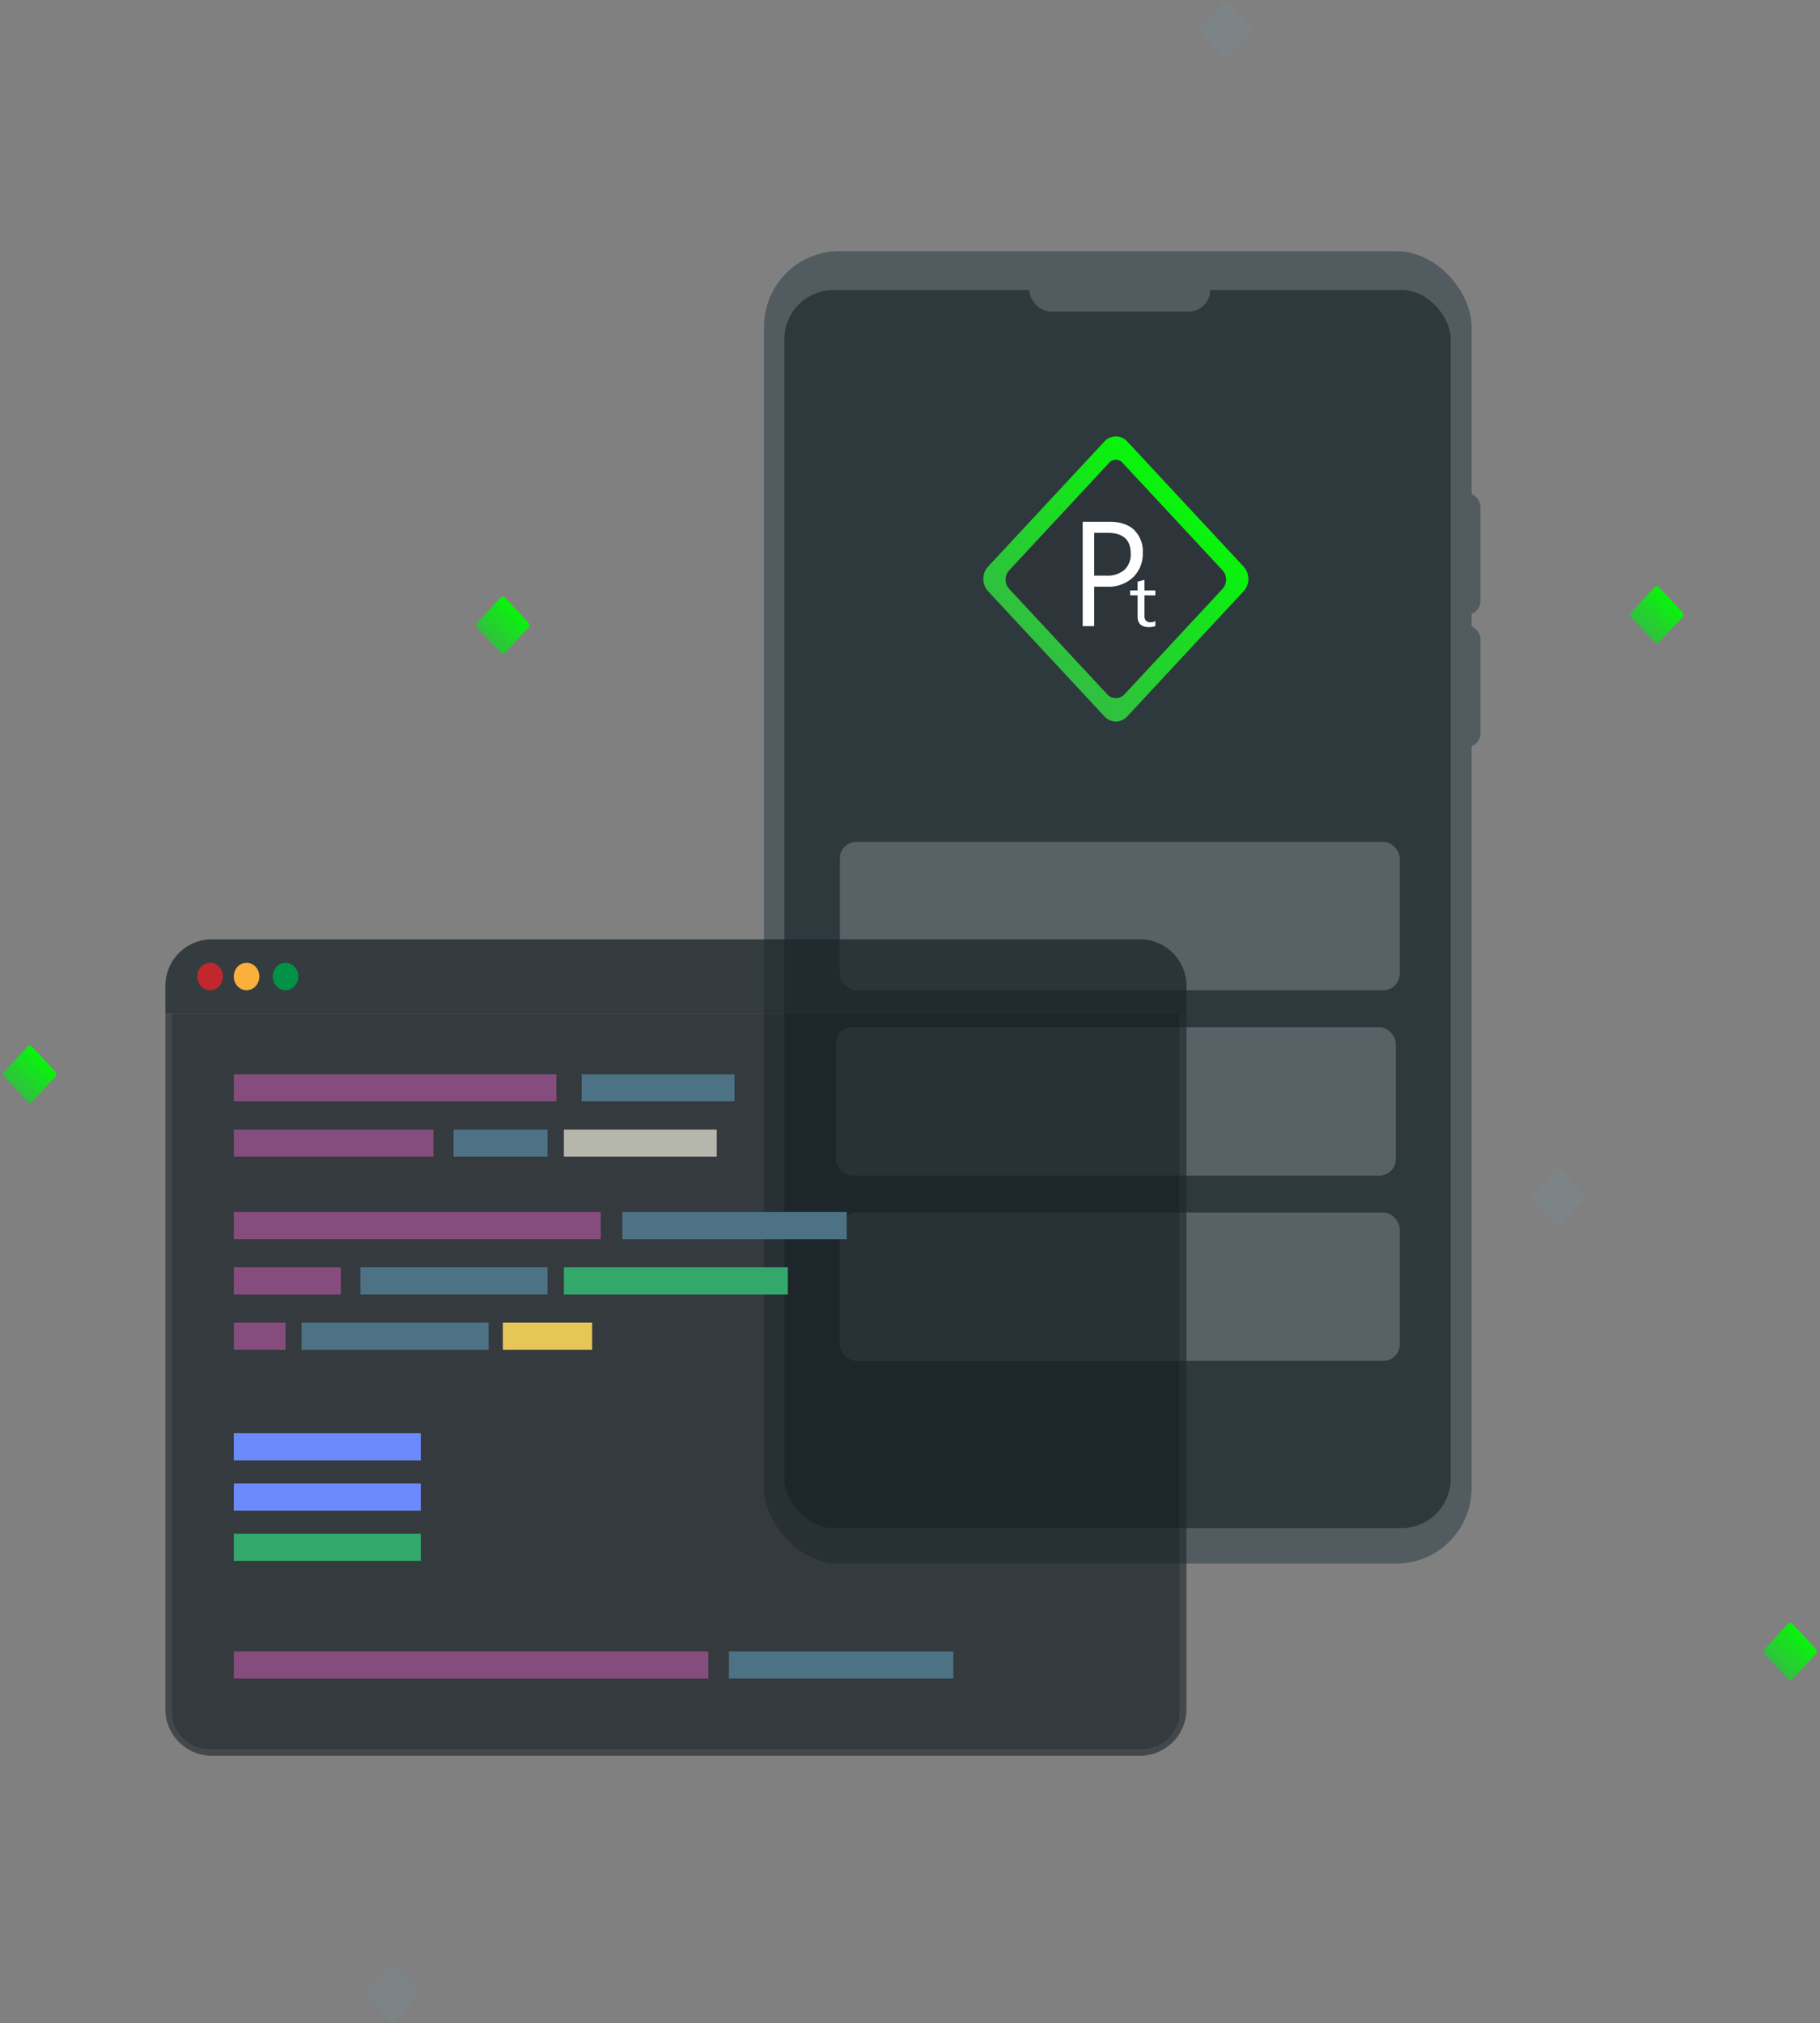 <svg xmlns="http://www.w3.org/2000/svg" xmlns:xlink="http://www.w3.org/1999/xlink" width="554.922" height="616.922" viewBox="0 0 554.922 616.922"><rect x="0" y="0" width="554.922" height="616.922" fill="#808080" stroke="none"/><defs><linearGradient id="a" x1="-0.173" y1="0.5" x2="1.173" y2="0.5" gradientUnits="objectBoundingBox"><stop offset="0" stop-color="#39b54a"/><stop offset="1" stop-color="lime"/></linearGradient></defs><g transform="translate(-489.291 -464.431)"><rect width="215.735" height="400.165" rx="23" transform="translate(722.248 541.027)" fill="#515b60"/><rect width="203.154" height="377.51" rx="15" transform="translate(728.439 552.867)" fill="#2e393e"/><rect width="55.132" height="13.159" rx="6.58" transform="translate(803.148 546.287)" fill="#515b60"/><rect width="8.38" height="37.177" rx="4.19" transform="translate(932.294 614.717)" fill="#515b60"/><rect width="8.38" height="37.177" rx="4.19" transform="translate(932.294 655.049)" fill="#515b60"/><path d="M6.449,1.151,58.521-.741a4.686,4.686,0,0,1,4.927,4.927L61.556,56.258a5.585,5.585,0,0,1-5.3,5.3L4.186,63.447A4.686,4.686,0,0,1-.741,58.521L1.151,6.449A5.585,5.585,0,0,1,6.449,1.151Z" transform="translate(785.175 640.961) rotate(-45)" fill="url(#a)"/><path d="M1.29.23,11.7-.148a.937.937,0,0,1,.985.985l-.378,10.414a1.117,1.117,0,0,1-1.06,1.06L.837,12.689A.937.937,0,0,1-.148,11.7L.23,1.29A1.117,1.117,0,0,1,1.29.23Z" transform="translate(854.262 473.51) rotate(-45)" fill="#7d8488"/><path d="M1.29.23,11.7-.148a.937.937,0,0,1,.985.985l-.378,10.414a1.117,1.117,0,0,1-1.06,1.06L.837,12.689A.937.937,0,0,1-.148,11.7L.23,1.29A1.117,1.117,0,0,1,1.29.23Z" transform="translate(633.743 655.049) rotate(-45)" fill="url(#a)"/><path d="M1.29.23,11.7-.148a.937.937,0,0,1,.985.985l-.378,10.414a1.117,1.117,0,0,1-1.06,1.06L.837,12.689A.937.937,0,0,1-.148,11.7L.23,1.29A1.117,1.117,0,0,1,1.29.23Z" transform="translate(985.591 651.894) rotate(-45)" fill="url(#a)"/><path d="M1.29.23,11.7-.148a.937.937,0,0,1,.985.985l-.378,10.414a1.117,1.117,0,0,1-1.06,1.06L.837,12.689A.937.937,0,0,1-.148,11.7L.23,1.29A1.117,1.117,0,0,1,1.29.23Z" transform="translate(489.502 791.99) rotate(-45)" fill="url(#a)"/><path d="M1.29.23,11.7-.148a.937.937,0,0,1,.985.985l-.378,10.414a1.117,1.117,0,0,1-1.06,1.06L.837,12.689A.937.937,0,0,1-.148,11.7L.23,1.29A1.117,1.117,0,0,1,1.29.23Z" transform="translate(955.559 829.443) rotate(-45)" fill="#7d8488"/><path d="M1.29.23,11.7-.148a.937.937,0,0,1,.985.985l-.378,10.414a1.117,1.117,0,0,1-1.06,1.06L.837,12.689A.937.937,0,0,1-.148,11.7L.23,1.29A1.117,1.117,0,0,1,1.29.23Z" transform="translate(600.025 1072.274) rotate(-45)" fill="#7d8488"/><path d="M1.29.23,11.7-.148a.937.937,0,0,1,.985.985l-.378,10.414a1.117,1.117,0,0,1-1.06,1.06L.837,12.689A.937.937,0,0,1-.148,11.7L.23,1.29A1.117,1.117,0,0,1,1.29.23Z" transform="translate(1026.266 967.982) rotate(-45)" fill="url(#a)"/><path d="M4.985,1,49.785-.63A2.683,2.683,0,0,1,52.605,2.19l-1.628,44.8A4.227,4.227,0,0,1,46.968,51L3.11,52.593A3.547,3.547,0,0,1-.618,48.864L.975,5.007A4.227,4.227,0,0,1,4.985,1Z" transform="translate(792.764 641.148) rotate(-45)" fill="#2e353a"/><g transform="translate(819.41 623.533)"><path d="M1071.415,743.7v12.026h-3.509V723.911h8.23q4.8,0,7.447,2.485a9.159,9.159,0,0,1,2.642,7.011,9.94,9.94,0,0,1-2.935,7.411,10.817,10.817,0,0,1-7.927,2.885Zm0-16.419V740.33h3.677a7.9,7.9,0,0,0,5.546-1.764,6.442,6.442,0,0,0,1.912-4.982q0-6.3-7.019-6.3Z" transform="translate(-1067.906 -723.911)" fill="#fff"/></g><g transform="translate(833.893 641.222)"><path d="M1100.978,766.841a4.747,4.747,0,0,1-1.963.342q-3.453,0-3.452-3.208v-6.48H1093.3V756h2.259v-2.673l2.1-.567V756h3.311v1.5h-3.311v6.17a2.24,2.24,0,0,0,.449,1.572,1.993,1.993,0,0,0,1.489.47,2.525,2.525,0,0,0,1.373-.364Z" transform="translate(-1093.304 -752.758)" fill="#fff"/></g><rect width="170.706" height="45.236" rx="5" transform="translate(745.361 721.142)" fill="#586165"/><rect width="170.706" height="45.236" rx="5" transform="translate(744.163 777.65)" fill="#586165"/><rect width="170.706" height="45.236" rx="5" transform="translate(745.361 834.159)" fill="#586165"/><path d="M14.173,0H297.15a14.173,14.173,0,0,1,14.173,14.173v8.5a0,0,0,0,1,0,0H0a0,0,0,0,1,0,0v-8.5A14.173,14.173,0,0,1,14.173,0Z" transform="translate(539.72 750.853)" fill="#1c262a" opacity="0.75"/><path d="M0,0H311.323a0,0,0,0,1,0,0V212.09a14.173,14.173,0,0,1-14.173,14.173H14.173A14.173,14.173,0,0,1,0,212.09V0A0,0,0,0,1,0,0Z" transform="translate(539.72 773.522)" fill="#1c262a" opacity="0.62"/><path d="M0,0H307.158a0,0,0,0,1,0,0V212.9a11.339,11.339,0,0,1-11.339,11.339H11.339A11.339,11.339,0,0,1,0,212.9V0A0,0,0,0,1,0,0Z" transform="translate(541.759 773.522)" fill="#13191c" opacity="0.29"/><ellipse cx="3.896" cy="4.19" rx="3.896" ry="4.19" transform="translate(549.458 757.997)" fill="#c1272d"/><ellipse cx="3.896" cy="4.19" rx="3.896" ry="4.19" transform="translate(560.577 757.997)" fill="#fbb03b"/><ellipse cx="3.896" cy="4.19" rx="3.896" ry="4.19" transform="translate(572.456 757.997)" fill="#009245"/><rect width="98.358" height="8.278" transform="translate(560.577 791.99)" fill="#854d7d"/><rect width="60.865" height="8.278" transform="translate(560.577 808.854)" fill="#854d7d"/><rect width="46.615" height="8.278" transform="translate(666.632 791.99)" fill="#4d7285"/><rect width="46.615" height="8.278" transform="translate(661.215 808.854)" fill="#b5b6ac"/><rect width="28.653" height="8.278" transform="translate(627.572 808.854)" fill="#4d7285"/><rect width="111.899" height="8.278" transform="translate(560.577 833.995)" fill="#854d7d"/><rect width="144.687" height="8.278" transform="translate(560.577 967.982)" fill="#854d7d"/><rect width="32.639" height="8.278" transform="translate(560.577 850.859)" fill="#854d7d"/><rect width="68.426" height="8.278" transform="translate(679.034 833.995)" fill="#4d7285"/><rect width="68.426" height="8.278" transform="translate(711.536 967.982)" fill="#4d7285"/><rect width="68.283" height="8.278" transform="translate(661.215 850.859)" fill="#33a86a"/><rect width="57.022" height="8.278" transform="translate(599.203 850.859)" fill="#4d7285"/><rect width="15.776" height="8.278" transform="translate(560.577 867.722)" fill="#854d7d"/><rect width="27.227" height="8.278" transform="translate(642.611 867.722)" fill="#e5c657"/><rect width="57.022" height="8.278" transform="translate(581.245 867.722)" fill="#4d7285"/><rect width="57.022" height="8.278" transform="translate(560.577 901.448)" fill="#6d8afc"/><rect width="57.022" height="8.278" transform="translate(560.577 916.779)" fill="#6d8afc"/><rect width="57.022" height="8.278" transform="translate(560.577 932.109)" fill="#33a86a"/></g></svg>